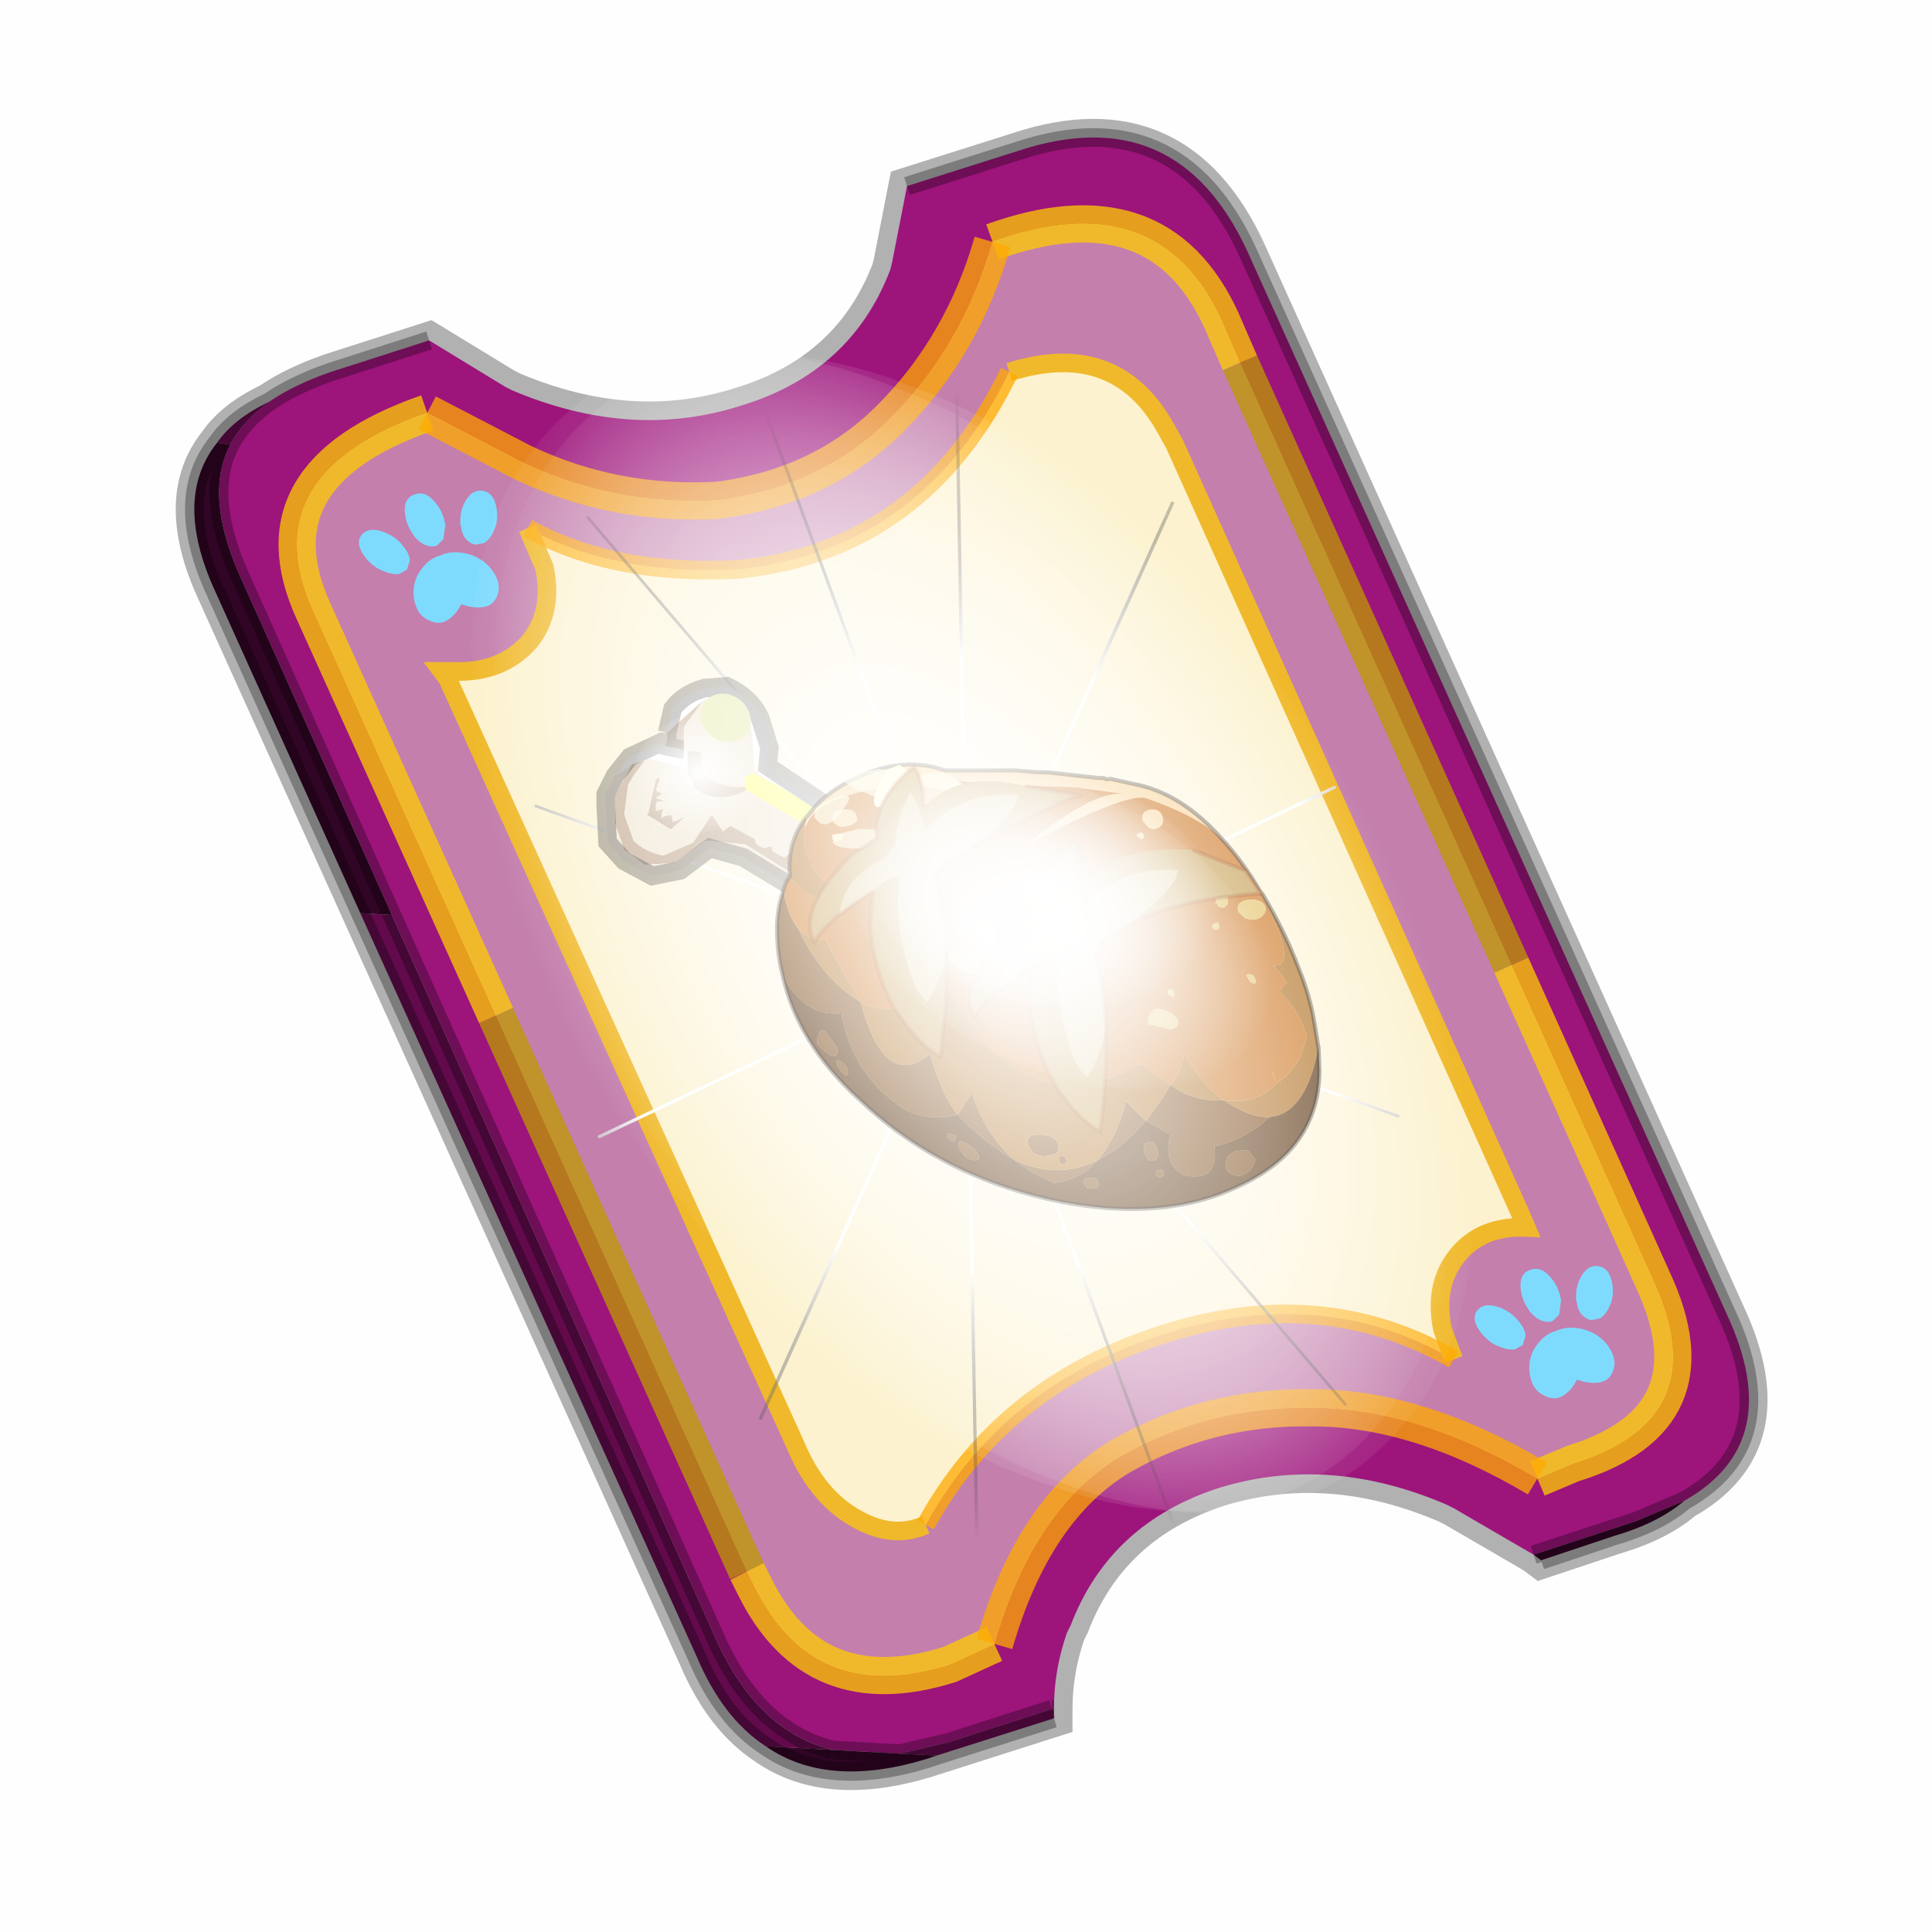<?xml version='1.0' encoding='UTF-8'?>
<svg xmlns:xlink="http://www.w3.org/1999/xlink" xmlns="http://www.w3.org/2000/svg" version="1.1" width="60px" height="60px" viewBox="0.0 0.0 60.0 60.0"><defs><g id="c1"><path fill="#000000" fill-opacity="0.004" d="M0.0 0.0 L60.0 0.0 60.0 60.0 0.0 60.0 0.0 0.0"/></g><g id="c2"><path fill="none" stroke="#000000" stroke-width="1.0" stroke-opacity="0.302" d="M28.45 3.1 L41.35 31.7 Q42.95 35.15 40.2 36.7 39.5 37.3 38.3 37.65 L36.35 38.3 36.15 38.15 34.0 36.9 33.8 36.8 Q30.65 35.45 27.7 36.35 24.75 37.3 23.7 40.05 L23.6 40.25 Q23.25 41.25 23.25 42.3 L23.25 42.35 23.25 42.55 19.8 43.65 Q17.15 44.45 15.5 43.3 14.35 42.55 13.65 40.9 L0.7 12.25 Q-0.45 9.75 0.75 8.25 1.2 7.6 2.15 7.15 2.8 6.7 3.8 6.35 L6.45 5.5 8.5 6.75 8.7 6.85 Q11.9 8.2 14.85 7.25 17.8 6.35 18.85 3.6 L18.9 3.4 19.3 1.35 22.3 0.4 Q26.55 -1.0 28.45 3.1"/><path fill="#9d147b" stroke="none" d="M35.55 22.3 L28.25 6.1 27.75 4.95 Q26.05 1.25 21.6 2.85 20.8 5.65 18.85 7.6 17.0 9.45 14.2 9.8 11.45 9.95 9.0 8.8 L6.4 7.45 Q1.65 9.1 3.35 12.8 L8.25 23.65 15.0 38.6 15.2 39.0 Q16.8 42.25 20.45 41.1 L21.65 40.55 Q22.7 36.9 25.05 35.5 27.4 34.15 30.2 34.2 33.05 34.2 36.25 36.1 L37.2 35.7 Q41.1 34.5 39.35 30.75 L35.55 22.3 M19.3 1.35 L22.3 0.4 Q26.55 -1.0 28.45 3.1 L41.35 31.7 Q42.95 35.15 40.2 36.7 L38.9 37.25 36.15 38.15 34.0 36.9 33.8 36.8 Q30.65 35.45 27.7 36.35 24.75 37.3 23.7 40.05 L23.6 40.25 Q23.25 41.25 23.25 42.3 L23.2 42.3 20.4 43.2 19.1 43.5 17.3 43.4 Q15.3 42.9 14.2 40.5 L5.45 20.95 1.35 11.8 Q0.4 9.65 1.1 8.3 1.45 7.65 2.15 7.15 2.8 6.7 3.8 6.35 L6.45 5.5 8.5 6.75 8.7 6.85 Q11.9 8.2 14.85 7.25 17.8 6.35 18.85 3.6 L18.9 3.4 19.3 1.35"/><path fill="#c47fad" stroke="none" d="M28.25 6.1 L35.55 22.3 39.35 30.75 Q41.1 34.5 37.2 35.7 L36.25 36.1 Q33.05 34.2 30.2 34.2 27.4 34.15 25.05 35.5 22.7 36.9 21.65 40.55 L20.45 41.1 Q16.8 42.25 15.2 39.0 L15.0 38.6 8.25 23.65 3.35 12.8 Q1.65 9.1 6.4 7.45 L9.0 8.8 Q11.45 9.95 14.2 9.8 17.0 9.45 18.85 7.6 20.8 5.65 21.6 2.85 26.05 1.25 27.75 4.95 L28.25 6.1 M34.0 32.9 L33.7 32.1 Q33.45 30.9 34.1 30.1 34.75 29.3 35.95 29.35 L35.8 29.0 26.5 8.3 26.25 7.85 Q24.9 5.45 22.05 6.35 19.75 11.1 14.85 11.65 11.45 11.85 9.1 10.55 L9.55 11.6 Q9.8 12.8 9.15 13.6 8.4 14.45 7.1 14.4 L6.8 14.4 6.95 14.6 16.3 35.2 Q16.8 36.4 17.65 37.0 18.8 37.8 19.8 37.35 21.8 33.7 25.95 32.3 30.35 30.8 34.0 32.9"/><path fill="#fcf2cf" stroke="none" d="M22.05 6.35 Q24.9 5.45 26.25 7.85 L26.5 8.3 35.8 29.0 35.95 29.35 Q34.75 29.3 34.1 30.1 33.45 30.9 33.7 32.1 L34.0 32.9 Q30.35 30.8 25.95 32.3 21.8 33.7 19.8 37.35 18.8 37.8 17.65 37.0 16.8 36.4 16.3 35.2 L6.95 14.6 6.8 14.4 7.1 14.4 Q8.4 14.45 9.15 13.6 9.8 12.8 9.55 11.6 L9.1 10.55 Q11.45 11.85 14.85 11.65 19.75 11.1 22.05 6.35"/><path fill="#300525" stroke="none" d="M40.2 36.7 Q39.5 37.3 38.3 37.65 L36.35 38.3 36.15 38.15 38.9 37.25 40.2 36.7 M23.25 42.3 L23.25 42.35 23.2 42.3 23.25 42.3 M20.1 43.55 L19.8 43.65 Q17.15 44.45 15.5 43.3 L17.3 43.4 19.1 43.5 20.1 43.55 M4.6 20.9 L0.7 12.25 Q-0.45 9.75 0.75 8.25 L1.1 8.3 Q0.4 9.65 1.35 11.8 L5.45 20.95 4.6 20.9"/><path fill="#630a4c" stroke="none" d="M23.25 42.35 L23.25 42.55 20.1 43.55 19.1 43.5 20.4 43.2 23.2 42.3 23.25 42.35 M15.5 43.3 Q14.35 42.55 13.65 40.9 L4.6 20.9 5.45 20.95 14.2 40.5 Q15.3 42.9 17.3 43.4 L15.5 43.3 M0.75 8.25 Q1.2 7.6 2.15 7.15 1.45 7.65 1.1 8.3 L0.75 8.25"/><path fill="none" stroke="#bf9900" stroke-width="1.0" stroke-opacity="0.749" d="M28.25 6.1 L35.55 22.3 M15.0 38.6 L8.25 23.65"/><path fill="none" stroke="#000000" stroke-width="0.5" stroke-opacity="0.302" d="M19.3 1.35 L22.3 0.4 Q26.55 -1.0 28.45 3.1 L41.35 31.7 Q42.95 35.15 40.2 36.7 39.5 37.3 38.3 37.65 L36.35 38.3 M23.25 42.55 L20.1 43.55 19.8 43.65 Q17.15 44.45 15.5 43.3 14.35 42.55 13.65 40.9 L4.6 20.9 0.7 12.25 Q-0.45 9.75 0.75 8.25 1.2 7.6 2.15 7.15 2.8 6.7 3.8 6.35 L6.45 5.5 M1.1 8.3 Q1.45 7.65 2.15 7.15 M5.45 20.95 L1.35 11.8 Q0.4 9.65 1.1 8.3 M17.3 43.4 Q15.3 42.9 14.2 40.5 L5.45 20.95 M19.1 43.5 L17.3 43.4 M23.2 42.3 L20.4 43.2 19.1 43.5 M23.25 42.3 L23.2 42.3 M40.2 36.7 L38.9 37.25 36.15 38.15"/><path fill="none" stroke="#ffcc00" stroke-width="1.0" stroke-opacity="0.749" d="M35.55 22.3 L39.35 30.75 Q41.1 34.5 37.2 35.7 L36.25 36.1 M21.65 40.55 L20.45 41.1 Q16.8 42.25 15.2 39.0 L15.0 38.6 M8.25 23.65 L3.35 12.8 Q1.65 9.1 6.4 7.45 M21.6 2.85 Q26.05 1.25 27.75 4.95 L28.25 6.1"/><path fill="none" stroke="#f0b92b" stroke-width="0.5" d="M22.05 6.35 Q24.9 5.45 26.25 7.85 L26.5 8.3 35.8 29.0 35.95 29.35 Q34.75 29.3 34.1 30.1 33.45 30.9 33.7 32.1 L34.0 32.9 M19.8 37.35 Q18.8 37.8 17.65 37.0 16.8 36.4 16.3 35.2 L6.95 14.6 6.8 14.4 7.1 14.4 Q8.4 14.45 9.15 13.6 9.8 12.8 9.55 11.6 L9.1 10.55"/><path fill="none" stroke="#ffaa00" stroke-width="1.0" stroke-opacity="0.749" d="M36.25 36.1 Q33.05 34.2 30.2 34.2 27.4 34.15 25.05 35.5 22.7 36.9 21.65 40.55 M6.4 7.45 L9.0 8.8 Q11.45 9.95 14.2 9.8 17.0 9.45 18.85 7.6 20.8 5.65 21.6 2.85"/><path fill="none" stroke="#ffaa00" stroke-width="0.5" stroke-opacity="0.749" d="M34.0 32.9 Q30.35 30.8 25.95 32.3 21.8 33.7 19.8 37.35 M9.1 10.55 Q11.45 11.85 14.85 11.65 19.75 11.1 22.05 6.35"/></g><g id="c3"><path fill="#7fdbfe" stroke="none" d="M10.75 4.9 Q10.75 4.6 10.9 4.35 11.25 3.45 11.95 2.75 13.3 1.5 14.35 2.1 15.4 2.7 14.95 4.45 14.7 5.4 14.1 6.15 L13.75 6.5 Q13.1 7.15 12.35 7.35 L11.4 7.2 Q10.95 6.9 10.75 6.4 10.5 5.75 10.75 4.9 M9.3 1.7 Q9.55 2.65 9.4 3.6 L9.3 4.15 8.5 5.5 7.6 5.9 7.5 5.9 Q7.0 5.85 6.6 5.5 6.05 5.0 5.8 4.15 L5.7 3.6 Q5.55 2.65 5.8 1.7 6.25 0.0 7.5 0.0 L7.6 0.0 Q8.85 0.0 9.3 1.7 M0.15 4.45 Q-0.3 2.7 0.75 2.1 1.8 1.5 3.15 2.75 3.85 3.45 4.2 4.35 L4.35 4.9 Q4.6 5.75 4.35 6.4 L3.7 7.2 2.75 7.35 Q2.0 7.15 1.35 6.5 L1.0 6.15 Q0.4 5.4 0.15 4.45 M7.55 7.0 Q8.75 6.9 9.9 7.6 11.45 8.5 11.95 10.25 12.35 12.0 11.5 12.95 10.7 13.9 9.65 13.7 8.55 13.5 7.55 12.6 6.55 13.5 5.5 13.7 4.45 13.9 3.65 12.95 2.75 12.0 3.2 10.25 3.7 8.5 5.25 7.6 6.4 6.9 7.55 7.0"/></g><g id="c4"><g><use transform="matrix(1.0,0.0,0.0,1.0,0.0,0.0)" xlink:href="#c3"/></g></g><radialGradient gradientUnits="userSpaceOnUse" r="819.2" cx="0" cy="0" spreadMethod="pad" gradientTransform="matrix(0.091,0.0,0.0,0.091,0.6,3.4)" id="gradient1"><stop offset="0.0" stop-color="#ffffff"/><stop offset="1.0" stop-color="#ffffff" stop-opacity="0.0"/></radialGradient><g id="c5"><path stroke="none" fill="url(#gradient1)" d="M36.65 -54.65 Q60.05 -42.0 69.75 -17.95 80.55 8.9 68.0 34.1 55.45 59.35 26.8 68.2 -1.8 77.05 -29.7 64.3 -57.6 51.6 -68.45 24.75 -79.3 -2.05 -66.75 -27.25 L-66.7 -27.3 Q-54.1 -52.5 -25.5 -61.4 3.1 -70.2 31.0 -57.5 L36.65 -54.65"/></g><g id="c6"><g><use transform="matrix(1.0,0.0,0.0,1.0,0.0,0.0)" xlink:href="#c5"/></g></g><radialGradient gradientUnits="userSpaceOnUse" r="819.2" cx="0" cy="0" spreadMethod="pad" gradientTransform="matrix(0.209,0.0,0.0,0.177,67.15,107.2)" id="gradient2"><stop offset="0.357" stop-color="#ffffff"/><stop offset="0.671" stop-opacity="0.0"/></radialGradient><g id="c7"><path fill="none" stroke-linejoin="round" stroke-linecap="round" stroke="url(#gradient2)" stroke-width="0.5" d="M136.55 165.8 L68.6 106.0 68.4 106.0 118.25 201.5 M68.3 105.8 L68.35 105.8 68.3 105.8 68.3 105.85 68.4 106.0 68.3 106.0 86.55 211.5 M68.3 105.8 L68.3 105.85 68.3 106.0 68.15 105.95 18.25 151.55 M68.3 105.85 L68.25 105.85 68.3 106.0 50.0 193.2 M68.25 105.85 L68.15 105.95 0.05 97.7 M68.3 105.85 L68.25 105.8 68.25 105.85 M68.25 105.8 L68.2 105.7 0.0 45.7 M68.3 105.8 L68.25 105.75 68.25 105.8 M68.25 105.75 L68.2 105.7 18.25 10.05 M68.6 106.0 L68.35 105.8 118.25 60.15 M86.6 18.35 L68.3 105.8 M136.6 114.25 L68.6 106.0 M68.25 105.75 L49.95 0.05"/></g><g id="c8"><g><use transform="matrix(1.0,0.0,0.0,1.0,0.0,0.0)" xlink:href="#c7"/></g></g><g id="c9"><g><use transform="matrix(1.0,0.0,0.0,1.0,0.0,0.0)" xlink:href="#c2"/></g><g><use transform="matrix(0.239,-0.087,0.1,0.234,34.25,31.15)" xlink:href="#c4"/></g><g><use transform="matrix(0.239,-0.087,0.1,0.234,4.25,10.3)" xlink:href="#c4"/></g><g><use transform="matrix(0.141,-0.038,0.111,0.226,20.25,20.65)" filter="url(#filter7)" xlink:href="#c6"/></g><g><use transform="matrix(-0.155,0.051,0.084,0.147,22.6,3.15)" filter="url(#filter8)" xlink:href="#c8"/></g></g><filter id="filter7"><feColorMatrix in="SourceGraphic" type="matrix" values="0.0 0.0 0.0 0.0 0.797 0.0 0.0 0.0 0.0 0.598 0.0 0.0 0.0 0.0 0.199 0.0 0.0 0.0 1.0 0.0" result="cxform"/><feComposite operator="in" in2="SourceGraphic" result="color-xform"/></filter><filter id="filter8"><feColorMatrix in="SourceGraphic" type="matrix" values="0.0 0.0 0.0 0.0 0.996 0.0 0.0 0.0 0.0 0.996 0.0 0.0 0.0 0.0 0.996 0.0 0.0 0.0 1.0 0.0" result="cxform"/><feComposite operator="in" in2="SourceGraphic" result="color-xform"/></filter><g id="c10"><path fill="#ffffff" stroke="none" d="M11.3 6.5 Q11.25 6.0 10.85 5.7 L10.75 5.65 10.0 5.45 Q9.65 5.55 8.8 6.35 L8.75 6.3 8.2 6.0 5.7 4.7 3.15 3.2 2.5 2.9 1.75 2.3 1.65 2.2 1.6 1.4 Q1.55 0.75 1.15 0.5 L0.55 0.25 0.35 0.3 0.25 0.35 -0.7 1.2 -0.55 0.55 Q-0.25 0.15 0.3 0.0 L0.9 -0.05 Q1.55 0.25 1.8 0.8 L2.05 1.6 2.0 2.1 5.6 4.5 8.85 5.95 8.85 5.85 10.05 4.9 Q10.6 4.95 11.05 5.35 L11.3 5.7 11.3 6.5 M-0.15 2.15 L-1.2 1.9 -1.3 1.95 -1.65 2.05 -1.85 2.2 -2.1 2.35 -1.7 1.85 -0.95 1.5 -0.75 1.55 -0.3 1.65 -0.15 1.8 -0.15 2.15"/><path fill="#ccb7a2" stroke="none" d="M10.75 5.65 L10.85 5.7 Q11.25 6.0 11.3 6.5 L11.3 6.6 11.3 6.7 11.3 6.8 11.1 7.75 10.35 8.55 9.75 8.45 9.65 8.4 9.55 8.25 10.1 8.15 10.8 7.45 Q11.15 6.8 10.75 5.65 M-0.7 1.2 L0.25 0.35 -0.25 1.05 -0.25 1.65 -0.3 1.65 -0.75 1.55 -0.7 1.4 -0.7 1.2 M-0.15 1.7 L0.2 1.7 0.25 2.3 Q0.85 2.8 1.75 2.6 L1.2 2.85 Q0.5 3.1 0.0 2.65 L0.0 2.5 -0.15 2.3 -0.15 2.15 -0.15 1.8 -0.15 1.75 -0.15 1.7 M-1.3 1.95 L-1.6 2.35 -1.75 2.6 -1.85 3.4 -1.6 4.1 Q-1.3 4.4 -0.8 4.5 L0.0 4.15 0.5 3.4 0.8 3.85 1.0 3.7 1.65 4.05 1.7 4.2 1.9 4.3 2.1 4.25 2.15 4.4 2.45 4.55 2.65 4.4 2.7 4.7 3.0 4.85 3.2 4.55 3.2 4.6 3.25 4.95 3.65 5.15 3.45 4.8 Q5.0 5.8 6.65 6.6 L6.0 6.45 7.25 7.15 Q7.9 7.35 8.1 7.8 L8.15 8.15 7.95 8.95 Q7.8 9.3 8.0 9.6 L8.7 9.9 9.2 9.5 9.45 8.75 9.6 9.35 9.1 10.05 8.5 10.2 8.05 10.0 7.6 9.3 7.7 8.35 7.6 7.55 7.5 8.0 1.4 4.2 0.35 4.1 -0.5 4.7 -1.3 4.75 -1.85 4.35 -2.1 3.65 -2.1 2.9 -1.65 2.05 -1.3 1.95 M8.7 6.8 L8.05 6.65 4.35 4.5 8.7 6.8 M-0.9 2.4 L-0.9 2.45 -1.0 2.75 -0.9 2.8 -0.8 2.85 -0.85 2.85 -1.0 2.95 -0.75 3.05 -0.95 3.05 -1.0 3.1 -1.0 3.2 -1.0 3.3 -0.8 3.25 -0.85 3.4 -0.85 3.5 -0.8 3.45 -0.6 3.4 -0.55 3.5 -0.55 3.6 -0.2 3.45 -0.6 3.8 -1.25 3.4 -1.2 3.35 -1.05 2.65 -1.0 2.45 -0.9 2.4"/><path fill="#f3ebda" stroke="none" d="M11.3 6.5 L11.3 5.7 11.6 6.6 11.3 8.05 Q10.95 8.55 10.25 8.8 L9.7 8.85 9.65 9.65 9.4 10.05 9.3 10.2 8.5 10.5 Q8.05 10.45 7.9 10.25 L7.55 9.85 7.35 9.4 7.45 8.25 7.5 8.0 7.45 8.25 1.35 4.55 0.45 4.3 -0.35 4.9 -1.1 5.05 -1.85 4.65 -2.3 4.15 -2.35 3.15 -2.35 2.85 -2.1 2.35 -1.85 2.2 -1.65 2.05 -2.1 2.9 -2.1 3.65 -1.85 4.35 -1.3 4.75 -0.5 4.7 0.35 4.1 1.4 4.2 7.5 8.0 7.6 7.55 7.7 8.35 7.6 9.3 8.05 10.0 8.5 10.2 9.1 10.05 9.6 9.35 9.45 8.75 9.2 9.5 8.7 9.9 8.0 9.6 Q7.8 9.3 7.95 8.95 L8.15 8.15 8.1 7.8 Q7.9 7.35 7.25 7.15 L6.0 6.45 6.65 6.6 Q5.0 5.8 3.45 4.8 L3.65 5.15 3.25 4.95 3.2 4.6 3.2 4.55 3.0 4.85 2.7 4.7 2.65 4.4 2.45 4.55 2.15 4.4 2.1 4.25 1.9 4.3 1.7 4.2 1.65 4.05 1.0 3.7 0.8 3.85 0.5 3.4 0.0 4.15 -0.8 4.5 Q-1.3 4.4 -1.6 4.1 L-1.85 3.4 -1.75 2.6 -1.6 2.35 -1.3 1.95 -1.2 1.9 -0.15 2.15 -0.15 2.3 0.0 2.5 0.0 2.65 Q0.5 3.1 1.2 2.85 L1.75 2.6 Q0.85 2.8 0.25 2.3 L0.2 1.7 -0.15 1.7 -0.25 1.65 -0.25 1.05 0.25 0.35 0.35 0.3 0.55 0.25 1.15 0.5 Q1.55 0.75 1.6 1.4 L1.65 2.2 1.75 2.3 2.5 2.9 3.15 3.2 5.7 4.7 8.2 6.0 8.75 6.3 8.8 6.35 Q9.65 5.55 10.0 5.45 L10.75 5.65 Q11.15 6.8 10.8 7.45 L10.1 8.15 9.55 8.25 9.65 8.4 9.75 8.45 10.35 8.55 11.1 7.75 11.3 6.8 11.3 6.7 11.3 6.6 11.3 6.5 M9.75 8.45 L9.8 8.5 9.7 8.85 9.8 8.5 9.75 8.45 M8.7 6.8 L4.35 4.5 8.05 6.65 8.7 6.8 M-0.15 1.8 L-0.3 1.65 -0.25 1.65 -0.15 1.75 -0.15 1.8 M-0.85 2.35 L-0.85 2.25 -0.85 2.35 M-0.9 2.4 L-1.0 2.45 -1.05 2.65 -1.2 3.35 -1.25 3.4 -0.6 3.8 -0.2 3.45 -0.55 3.6 -0.55 3.5 -0.6 3.4 -0.8 3.45 -0.85 3.5 -0.85 3.4 -0.8 3.25 -1.0 3.3 -1.0 3.2 -1.0 3.1 -0.95 3.05 -0.75 3.05 -1.0 2.95 -0.85 2.85 -0.8 2.85 -0.9 2.8 -1.0 2.75 -0.9 2.45 -0.9 2.4"/><path fill="#e2c9a5" stroke="none" d="M-0.85 2.35 L-0.85 2.25 -0.85 2.35"/><path fill="none" stroke="#000000" stroke-width="0.5" stroke-opacity="0.302" d="M11.3 5.7 L11.05 5.35 Q10.6 4.95 10.05 4.9 L8.85 5.85 8.85 5.95 5.6 4.5 2.0 2.1 2.05 1.6 1.8 0.8 Q1.55 0.25 0.9 -0.05 L0.3 0.0 Q-0.25 0.15 -0.55 0.55 L-0.7 1.2 M9.55 8.25 L9.65 8.4 9.75 8.45 M9.7 8.85 L10.25 8.8 Q10.95 8.55 11.3 8.05 L11.6 6.6 11.3 5.7 M7.5 8.0 L7.45 8.25 7.35 9.4 7.55 9.85 7.9 10.25 Q8.05 10.45 8.5 10.5 L9.3 10.2 9.4 10.05 9.65 9.65 9.7 8.85 9.8 8.5 9.75 8.45 M7.45 8.25 L1.35 4.55 0.45 4.3 -0.35 4.9 -1.1 5.05 -1.85 4.65 -2.3 4.15 -2.35 3.15 -2.35 2.85 -2.1 2.35 -1.7 1.85 -0.95 1.5 -0.75 1.55 -0.7 1.4 -0.7 1.2 M-0.25 1.65 L-0.3 1.65 -0.75 1.55"/></g><radialGradient gradientUnits="userSpaceOnUse" r="819.2" cx="0" cy="0" spreadMethod="pad" gradientTransform="matrix(0.041,0.0,0.0,0.041,0.6,3.4)" id="gradient3"><stop offset="0.0" stop-color="#ffffff"/><stop offset="1.0" stop-color="#ffffff" stop-opacity="0.0"/></radialGradient><g id="c11"><path stroke="none" fill="url(#gradient3)" d="M31.75 -6.25 Q36.65 5.85 31.0 17.2 25.35 28.6 12.4 32.55 -0.45 36.55 -13.05 30.8 -25.6 25.1 -30.5 13.0 -35.35 0.95 -29.7 -10.4 L-29.7 -10.45 Q-24.0 -21.8 -11.15 -25.8 1.75 -29.75 14.3 -24.05 L16.85 -22.75 Q27.4 -17.05 31.75 -6.25"/></g><g id="c12"><g><use transform="matrix(1.0,0.0,0.0,1.0,0.0,0.0)" xlink:href="#c11"/></g></g><g id="c13"><path fill="#ebefba" stroke="none" d="M4.25 8.5 Q2.5 8.5 1.25 7.25 0.0 6.0 0.0 4.25 0.0 2.5 1.25 1.25 2.5 0.0 4.25 0.0 6.0 0.0 7.25 1.25 8.5 2.5 8.5 4.25 8.5 6.0 7.25 7.25 6.0 8.5 4.25 8.5"/></g><g id="c14"><g><use transform="matrix(1.0,0.0,0.0,1.0,0.0,0.0)" xlink:href="#c13"/></g></g><g id="c15"><path fill="#ffff8a" stroke="none" d="M21.75 0.25 L21.95 1.4 14.6 8.9 8.1 15.4 Q5.0 18.4 0.0 21.25 L1.4 19.85 Q6.15 16.1 9.25 12.65 L15.25 5.6 Q18.2 2.1 20.85 0.0 L21.75 0.25"/></g><g id="c16"><g><use transform="matrix(1.0,0.0,0.0,1.0,0.0,0.0)" xlink:href="#c15"/></g></g><g id="c17"><path fill="#855525" stroke="none" d="M59.25 11.75 Q60.75 13.95 61.35 16.5 62.05 19.15 62.1 21.85 60.8 27.65 56.3 28.25 57.05 36.2 51.7 41.95 49.1 44.1 45.7 44.1 46.95 41.45 47.05 35.95 53.7 39.0 53.65 27.55 57.55 23.5 58.7 16.85 59.55 15.1 59.25 11.75 M59.55 29.9 Q60.15 30.6 60.15 31.2 L59.55 32.3 Q58.9 33.15 58.45 33.15 58.0 33.15 57.95 32.3 57.95 32.1 58.7 30.25 59.05 29.3 59.55 29.9 M58.25 35.2 L57.8 35.85 Q57.4 35.85 57.4 35.2 57.4 34.5 58.0 34.0 58.55 33.4 58.55 34.15 L58.25 35.2 M47.4 46.9 L47.05 47.15 46.75 47.05 46.65 46.7 Q46.65 46.4 47.15 46.2 47.6 45.9 47.6 46.55 L47.4 46.9 M46.65 48.25 L46.15 49.35 Q45.5 50.1 44.9 50.1 L44.6 50.05 44.55 49.7 Q44.55 48.75 45.65 47.75 46.65 46.7 46.65 48.25 M19.35 47.3 Q21.4 49.35 23.45 50.8 L25.2 47.85 Q27.65 52.15 30.55 54.0 36.0 55.1 40.5 51.2 43.1 47.15 43.3 41.95 L45.7 44.1 Q43.5 48.25 40.5 51.2 38.85 53.45 36.4 55.3 33.25 55.8 30.55 54.0 27.15 53.35 23.45 50.8 L20.95 53.25 Q22.85 56.45 20.7 58.5 16.7 60.55 16.1 56.05 11.9 56.15 8.6 54.3 10.95 53.75 13.45 50.85 17.2 50.05 19.35 47.3 M35.7 51.9 Q34.65 51.9 34.7 50.8 34.7 49.7 36.5 49.1 38.25 48.6 38.25 49.7 38.25 51.9 35.7 51.9 M35.0 52.3 L35.1 52.75 Q35.1 53.35 34.55 53.35 L34.2 53.25 34.2 52.9 34.3 52.4 35.0 52.3 M32.9 56.4 L32.6 57.0 31.7 57.3 Q31.1 57.3 31.1 56.55 31.1 56.05 32.1 55.8 32.9 55.7 32.9 56.4 M24.65 54.5 Q24.65 55.8 23.8 55.8 23.0 55.8 23.0 54.7 23.0 53.45 23.8 53.45 24.65 53.35 24.65 54.5 M23.5 58.0 Q23.0 58.0 23.0 57.5 23.0 57.1 23.5 57.1 23.95 57.0 23.95 57.5 23.95 58.0 23.5 58.0 M13.3 60.3 Q12.3 60.1 11.65 58.95 L11.65 58.85 12.15 57.75 12.3 57.5 13.55 57.3 Q14.25 57.3 14.85 57.75 15.4 58.25 15.4 58.95 15.4 59.6 14.85 59.95 14.25 60.55 13.3 60.3"/><path fill="#b57931" stroke="none" d="M0.45 47.55 L0.45 47.4 0.15 44.5 Q-0.2 41.2 0.25 37.5 0.7 32.7 2.15 27.55 L2.25 27.65 1.9 29.3 Q0.4 37.2 3.2 36.35 2.55 37.5 2.15 38.75 L3.3 39.6 Q1.45 42.9 1.5 45.95 L3.05 48.25 Q4.75 49.85 6.7 50.55 9.75 52.4 13.45 50.85 15.3 48.9 16.7 44.1 18.2 46.7 19.35 47.3 L22.15 43.8 Q38.65 48.05 42.85 28.25 50.15 30.95 53.65 27.55 L55.9 18.9 Q57.8 18.55 58.7 16.85 57.55 23.5 53.65 27.55 53.7 39.0 47.05 35.95 46.95 41.45 45.7 44.1 L43.3 41.95 Q43.1 47.15 40.5 51.2 36.0 55.1 30.55 54.0 27.65 52.15 25.2 47.85 L23.45 50.8 Q21.4 49.35 19.35 47.3 17.2 50.05 13.45 50.85 10.95 53.75 8.6 54.3 4.75 55.0 1.5 49.5 L0.45 47.55 M54.1 3.7 Q57.3 6.05 58.0 10.25 56.5 14.25 51.95 15.1 54.9 11.75 55.25 8.65 55.45 6.9 54.75 5.25 L54.1 3.7 M40.55 5.55 L40.6 5.55 40.55 5.6 40.3 5.8 40.25 5.7 40.55 5.55 M35.0 52.3 L34.3 52.4 34.2 52.9 34.2 53.25 34.55 53.35 Q35.1 53.35 35.1 52.75 L35.0 52.3 M35.7 51.9 Q38.25 51.9 38.25 49.7 38.25 48.6 36.5 49.1 34.7 49.7 34.7 50.8 34.65 51.9 35.7 51.9"/><path fill="#fad79f" stroke="none" d="M5.25 19.55 Q8.65 12.7 14.1 10.15 L16.6 8.85 17.05 8.8 Q17.4 8.45 17.75 8.45 L18.3 8.25 23.7 6.15 25.4 5.65 27.75 4.8 28.15 4.7 36.05 2.6 Q41.3 -1.05 49.1 1.15 51.95 2.0 53.9 3.6 L54.05 3.6 54.1 3.7 54.75 5.25 Q52.75 1.4 42.55 2.85 37.7 3.8 32.35 7.85 L35.0 4.2 28.1 6.75 28.1 6.6 20.05 9.05 20.75 8.9 Q18.0 10.0 15.55 11.05 19.2 9.7 28.75 14.1 15.2 10.95 12.95 12.3 7.25 16.2 5.25 19.55 M54.1 3.7 L53.9 3.6 54.1 3.7 M50.7 5.75 Q50.3 6.15 49.45 6.15 48.45 6.15 48.15 5.65 L48.1 5.25 Q48.1 4.2 49.6 3.95 51.1 3.9 51.1 4.9 51.1 5.4 50.7 5.75 M51.75 7.1 Q51.75 7.6 51.05 7.6 50.4 7.6 50.4 7.2 50.4 6.6 51.7 6.7 L51.75 7.1 M30.7 8.95 Q30.7 9.7 30.15 9.7 29.6 9.7 29.6 8.95 L29.7 8.8 30.15 8.65 30.7 8.8 30.7 8.95 M12.85 16.25 Q11.6 16.25 11.6 15.1 11.6 13.95 12.85 13.8 14.1 13.7 14.1 14.9 L13.65 15.85 Q13.3 16.25 12.85 16.25 M14.7 16.25 Q15.1 16.1 15.35 16.5 L14.9 17.05 14.5 16.95 14.45 16.6 Q14.45 16.25 14.7 16.25"/><path fill="#d07e2f" stroke="none" d="M2.35 27.1 Q3.5 22.85 5.25 19.55 7.25 16.2 12.95 12.3 15.2 10.95 28.75 14.1 19.2 9.7 15.55 11.05 18.0 10.0 20.75 8.9 L20.05 9.05 28.1 6.6 28.1 6.75 35.0 4.2 32.35 7.85 Q37.7 3.8 42.55 2.85 52.75 1.4 54.75 5.25 55.45 6.9 55.25 8.65 54.9 11.75 51.95 15.1 56.5 14.25 58.0 10.25 58.8 10.9 59.25 11.75 59.55 15.1 58.7 16.85 57.8 18.55 55.9 18.9 L53.65 27.55 Q50.15 30.95 42.85 28.25 38.65 48.05 22.15 43.8 L19.35 47.3 Q18.2 46.7 16.7 44.1 15.3 48.9 13.45 50.85 9.75 52.4 6.7 50.55 4.75 49.85 3.05 48.25 L1.5 45.95 Q1.45 42.9 3.3 39.6 L2.15 38.75 Q2.55 37.5 3.2 36.35 0.4 37.2 1.9 29.3 L2.25 27.65 2.35 27.1 M51.75 7.1 L51.7 6.7 Q50.4 6.6 50.4 7.2 50.4 7.6 51.05 7.6 51.75 7.6 51.75 7.1 M50.7 5.75 Q51.1 5.4 51.1 4.9 51.1 3.9 49.6 3.95 48.1 4.2 48.1 5.25 L48.15 5.65 Q48.45 6.15 49.45 6.15 50.3 6.15 50.7 5.75 M41.55 5.05 L40.55 5.55 40.25 5.7 40.3 5.8 40.3 5.85 39.65 6.4 39.7 6.45 38.25 7.95 41.55 5.05 M47.2 19.85 L47.7 20.0 48.65 19.55 49.1 18.8 Q49.1 17.9 48.1 18.3 47.2 18.8 47.2 19.4 L47.2 19.85 M41.15 26.6 L41.75 25.25 Q41.75 23.8 39.8 24.65 37.8 25.35 37.8 26.6 L37.95 27.2 Q38.25 27.7 39.3 27.7 40.35 27.7 41.15 26.6 M30.7 8.95 L30.7 8.8 30.15 8.65 29.7 8.8 29.6 8.95 Q29.6 9.7 30.15 9.7 30.7 9.7 30.7 8.95 M26.7 23.8 Q25.85 23.55 25.85 24.3 26.25 25.6 26.8 25.6 27.55 25.6 27.55 24.85 27.55 24.0 26.7 23.8 M14.7 16.25 Q14.45 16.25 14.45 16.6 L14.5 16.95 14.9 17.05 15.35 16.5 Q15.1 16.1 14.7 16.25 M12.85 16.25 Q13.3 16.25 13.65 15.85 L14.1 14.9 Q14.1 13.7 12.85 13.8 11.6 13.95 11.6 15.1 11.6 16.25 12.85 16.25 M16.35 35.85 Q15.95 35.85 15.95 36.45 15.95 36.8 16.25 36.95 L16.7 36.35 Q16.7 35.85 16.35 35.85 M18.8 34.6 L18.75 34.6 18.8 34.65 18.8 34.6 M7.95 27.1 L8.15 27.1 8.15 27.0 7.95 27.0 Q7.95 26.1 7.25 26.1 6.5 26.1 6.5 26.95 6.5 27.8 7.4 27.8 L7.85 27.55 7.95 27.1 M9.25 29.75 Q9.25 29.4 8.4 29.4 L8.4 30.1 8.8 30.25 9.1 30.1 9.25 29.75 M6.7 50.55 L6.75 48.9 6.7 49.0 6.7 50.55 M23.9 28.25 L24.75 27.8 25.25 27.2 Q25.25 26.5 24.0 26.3 22.85 26.0 22.85 27.45 22.85 28.25 23.9 28.25 M26.25 28.55 L26.25 28.15 26.25 27.8 Q25.4 27.55 25.4 28.25 L25.45 28.55 25.85 28.65 26.25 28.55 M36.9 28.05 L36.85 27.65 Q36.05 27.1 36.15 28.05 L36.2 28.45 36.5 28.55 36.85 28.45 36.9 28.05 M16.4 39.85 Q16.35 40.7 17.45 40.7 L20.05 39.35 Q20.05 38.65 19.4 38.15 18.8 37.5 18.15 37.9 16.4 38.9 16.4 39.85 M6.7 36.8 L6.65 36.55 Q5.8 36.65 5.8 37.4 L5.8 37.8 6.1 37.9 6.5 37.5 6.7 36.8 M2.25 29.15 Q2.25 29.5 2.55 29.8 3.0 30.25 3.7 30.25 4.35 30.25 5.05 29.75 L5.65 28.8 Q5.65 27.45 3.95 27.7 2.25 28.05 2.25 29.15"/><path fill="#e59000" stroke="none" d="M2.15 27.55 L2.35 27.1 2.25 27.65 2.15 27.55 M40.55 5.55 L41.55 5.05 Q40.9 5.4 40.3 5.85 L40.55 5.6 40.6 5.55 40.55 5.55 M6.7 50.55 L6.7 49.0 6.75 48.9 6.7 50.55"/><path fill="#e4c46c" stroke="none" d="M47.2 19.85 L47.2 19.4 Q47.2 18.8 48.1 18.3 49.1 17.9 49.1 18.8 L48.65 19.55 47.7 20.0 47.2 19.85 M41.15 26.6 Q40.35 27.7 39.3 27.7 38.25 27.7 37.95 27.2 L37.8 26.6 Q37.8 25.35 39.8 24.65 41.75 23.8 41.75 25.25 L41.15 26.6 M26.7 23.8 Q27.55 24.0 27.55 24.85 27.55 25.6 26.8 25.6 26.25 25.6 25.85 24.3 25.85 23.55 26.7 23.8 M16.35 35.85 Q16.7 35.85 16.7 36.35 L16.25 36.95 Q15.95 36.8 15.95 36.45 15.95 35.85 16.35 35.85 M7.95 27.1 L7.85 27.55 7.4 27.8 Q6.5 27.8 6.5 26.95 6.5 26.1 7.25 26.1 7.95 26.1 7.95 27.0 L7.95 27.1 M9.25 29.75 L9.1 30.1 8.8 30.25 8.4 30.1 8.4 29.4 Q9.25 29.4 9.25 29.75 M2.25 29.15 Q2.25 28.05 3.95 27.7 5.65 27.45 5.65 28.8 L5.05 29.75 Q4.35 30.25 3.7 30.25 3.0 30.25 2.55 29.8 2.25 29.5 2.25 29.15 M6.7 36.8 L6.5 37.5 6.1 37.9 5.8 37.8 5.8 37.4 Q5.8 36.65 6.65 36.55 L6.7 36.8 M16.4 39.85 Q16.4 38.9 18.15 37.9 18.8 37.5 19.4 38.15 20.05 38.65 20.05 39.35 L17.45 40.7 Q16.35 40.7 16.4 39.85 M36.9 28.05 L36.85 28.45 36.5 28.55 36.2 28.45 36.15 28.05 Q36.05 27.1 36.85 27.65 L36.9 28.05 M26.25 28.55 L25.85 28.65 25.45 28.55 25.4 28.25 Q25.4 27.55 26.25 27.8 L26.25 28.15 26.25 28.55 M23.9 28.25 Q22.85 28.25 22.85 27.45 22.85 26.0 24.0 26.3 25.25 26.5 25.25 27.2 L24.75 27.8 23.9 28.25"/><path fill="#64401c" stroke="none" d="M62.1 21.85 Q62.5 30.45 57.05 39.0 50.15 50.45 37.55 57.1 25.0 63.6 14.4 61.55 3.7 59.7 1.1 50.35 L0.45 47.55 1.5 49.5 Q4.75 55.0 8.6 54.3 11.9 56.15 16.1 56.05 16.7 60.55 20.7 58.5 22.85 56.45 20.95 53.25 L23.45 50.8 Q27.15 53.35 30.55 54.0 33.25 55.8 36.4 55.3 38.85 53.45 40.5 51.2 43.5 48.25 45.7 44.1 49.1 44.1 51.7 41.95 57.05 36.2 56.3 28.25 60.8 27.65 62.1 21.85 M39.7 6.45 L39.65 6.4 40.3 5.85 39.7 6.45 M58.25 35.2 L58.55 34.15 Q58.55 33.4 58.0 34.0 57.4 34.5 57.4 35.2 57.4 35.85 57.8 35.85 L58.25 35.2 M59.55 29.9 Q59.05 29.3 58.7 30.25 57.95 32.1 57.95 32.3 58.0 33.15 58.45 33.15 58.9 33.15 59.55 32.3 L60.15 31.2 Q60.15 30.6 59.55 29.9 M46.65 48.25 Q46.65 46.7 45.65 47.75 44.55 48.75 44.55 49.7 L44.6 50.05 44.9 50.1 Q45.5 50.1 46.15 49.35 L46.65 48.25 M47.4 46.9 L47.6 46.55 Q47.6 45.9 47.15 46.2 46.65 46.4 46.65 46.7 L46.75 47.05 47.05 47.15 47.4 46.9 M13.3 60.3 Q14.25 60.55 14.85 59.95 15.4 59.6 15.4 58.95 15.4 58.25 14.85 57.75 14.25 57.3 13.55 57.3 L12.3 57.5 12.15 57.75 11.65 58.85 11.65 58.95 Q12.3 60.1 13.3 60.3 M23.5 58.0 Q23.95 58.0 23.95 57.5 23.95 57.0 23.5 57.1 23.0 57.1 23.0 57.5 23.0 58.0 23.5 58.0 M24.65 54.5 Q24.65 53.35 23.8 53.45 23.0 53.45 23.0 54.7 23.0 55.8 23.8 55.8 24.65 55.8 24.65 54.5 M32.9 56.4 Q32.9 55.7 32.1 55.8 31.1 56.05 31.1 56.55 31.1 57.3 31.7 57.3 L32.6 57.0 32.9 56.4"/><path fill="#ca7902" stroke="none" d="M40.3 5.85 Q40.9 5.4 41.55 5.05 L38.25 7.95 39.7 6.45 40.3 5.85 M18.8 34.6 L18.8 34.65 18.75 34.6 18.8 34.6"/><path fill="#a86001" stroke="none" d="M40.55 5.6 L40.3 5.85 40.3 5.8 40.55 5.6"/><path fill="#f4ab45" stroke="none" d="M7.95 27.0 L8.15 27.0 8.15 27.1 7.95 27.1 7.95 27.0"/><path fill="none" stroke="#000000" stroke-width="0.5" stroke-opacity="0.4" d="M59.25 11.75 Q60.75 13.95 61.35 16.5 62.05 19.15 62.1 21.85 62.5 30.45 57.05 39.0 50.15 50.45 37.55 57.1 25.0 63.6 14.4 61.55 3.7 59.7 1.1 50.35 L0.45 47.55 0.45 47.4 0.15 44.5 Q-0.2 41.2 0.25 37.5 0.7 32.7 2.15 27.55 L2.35 27.1 Q3.5 22.85 5.25 19.55 8.65 12.7 14.1 10.15 L16.6 8.85 17.05 8.8 Q17.4 8.45 17.75 8.45 L18.3 8.25 23.7 6.15 25.4 5.65 27.75 4.8 28.15 4.7 36.05 2.6 Q41.3 -1.05 49.1 1.15 51.95 2.0 53.9 3.6 L54.1 3.7 Q57.3 6.05 58.0 10.25 58.8 10.9 59.25 11.75"/></g><g id="c18"><path fill="#ffffdd" fill-opacity="0.671" d="M1.7 -4.3 L2.75 -4.6 4.1 -4.75 Q4.2 -4.6 4.25 -4.75 8.65 -5.35 5.0 -2.65 L3.9 -1.8 3.75 -2.1 2.75 -3.4 1.7 -4.3 M0.5 -1.8 L0.5 -0.7 0.4 -0.5 -0.9 0.5 -1.65 0.85 -4.7 0.45 Q-6.95 -0.1 -4.9 -1.65 -4.95 -2.05 -3.55 -2.55 L-3.0 -2.7 -2.85 -2.75 -0.3 -2.65 0.5 -1.8 M7.85 -1.1 Q5.15 -3.1 8.35 -2.7 8.4 -2.55 8.5 -2.7 L9.5 -2.55 10.5 -2.2 10.9 -1.3 Q10.45 -0.1 9.65 -0.2 8.95 -0.2 7.85 -1.1 M6.35 1.25 L9.3 1.15 9.65 1.95 Q9.2 2.95 6.15 3.5 L3.55 3.85 Q-0.55 4.0 4.2 2.0 L5.0 1.7 6.35 1.25 M-2.2 2.35 L-1.2 2.45 Q-0.5 2.5 -0.15 2.85 L0.2 3.75 Q-0.25 4.9 -1.05 4.85 -1.75 4.85 -2.85 3.95 -5.55 1.95 -2.35 2.35 L-2.2 2.35 M-6.95 1.4 L-6.55 2.35 Q-7.0 3.5 -7.8 3.4 -8.5 3.4 -9.6 2.5 -12.3 0.5 -9.1 0.9 L-8.95 0.9 -7.95 1.05 Q-7.25 1.1 -6.95 1.4"/><path fill="#ffffdd" stroke="none" d="M1.7 -4.3 L2.75 -3.4 3.75 -2.1 3.9 -1.8 Q4.75 0.35 1.8 -1.1 L1.3 -1.35 Q0.95 -1.45 0.5 -1.8 L-0.3 -2.65 Q-0.6 -3.15 -0.35 -3.65 L0.3 -4.45 1.7 -4.3"/></g><g id="c19"><g><use transform="matrix(1.0,0.0,0.0,1.0,0.0,0.0)" xlink:href="#c18"/></g></g><g id="c20"><path fill="#c8a258" stroke="none" d="M53.35 16.45 Q51.7 12.05 46.25 11.2 L44.4 9.95 Q43.85 7.25 40.95 4.1 40.2 5.9 40.45 9.1 34.85 5.55 28.15 7.8 28.6 10.0 36.4 13.0 29.8 11.15 21.95 9.9 L20.5 9.9 27.05 7.0 Q34.25 3.0 39.8 6.25 38.95 3.0 39.65 1.15 45.6 3.65 46.45 8.55 L49.9 9.65 Q58.35 14.55 57.25 18.9 55.85 17.55 53.35 16.45 M41.85 24.4 Q43.6 28.0 45.7 29.7 46.8 28.25 46.8 25.6 47.1 18.6 44.85 13.7 46.7 13.55 48.45 14.7 51.7 20.5 49.9 29.25 48.2 34.45 45.9 36.6 43.15 30.0 41.85 24.4"/><path fill="#e1cd9c" stroke="none" d="M36.4 13.0 Q28.6 10.0 28.15 7.8 34.85 5.55 40.45 9.1 40.2 5.9 40.95 4.1 43.85 7.25 44.4 9.95 L46.25 11.2 Q51.7 12.05 53.35 16.45 51.3 15.55 48.45 14.7 46.7 13.55 44.85 13.7 47.1 18.6 46.8 25.6 46.8 28.25 45.7 29.7 43.6 28.0 41.85 24.4 40.6 19.2 40.75 14.9 L39.05 13.8 37.0 13.15 36.4 13.0"/><path fill="none" stroke="#963807" stroke-width="0.5" stroke-opacity="0.302" d="M36.4 13.0 L37.0 13.15 39.05 13.8 40.75 14.9 Q40.6 19.2 41.85 24.4 M48.45 14.7 Q51.3 15.55 53.35 16.45 55.85 17.55 57.25 18.9 58.35 14.55 49.9 9.65 L46.45 8.55 Q45.6 3.65 39.65 1.15 38.95 3.0 39.8 6.25 M27.05 7.0 L20.5 9.9 21.95 9.9 Q29.8 11.15 36.4 13.0 M48.45 14.7 Q51.7 20.5 49.9 29.25 48.2 34.45 45.9 36.6 43.15 30.0 41.85 24.4"/><path fill="#e1cd9c" stroke="none" d="M19.75 27.05 Q11.95 24.05 11.5 21.85 18.2 19.6 23.8 23.15 23.55 19.95 24.3 18.15 27.2 21.3 27.75 24.0 L29.6 25.25 Q35.05 26.1 36.7 30.5 34.65 29.6 31.8 28.75 30.05 27.6 28.2 27.75 30.45 32.65 30.15 39.65 30.15 42.3 29.05 43.75 26.95 42.05 25.2 38.45 23.95 33.25 24.1 28.95 L22.4 27.85 20.35 27.2 19.75 27.05"/><path fill="#c8a258" stroke="none" d="M36.7 30.5 Q35.05 26.1 29.6 25.25 L27.75 24.0 Q27.2 21.3 24.3 18.15 23.55 19.95 23.8 23.15 18.2 19.6 11.5 21.85 11.95 24.05 19.75 27.05 13.15 25.2 2.35 27.35 L3.4 24.15 9.1 19.95 Q17.6 17.05 23.15 20.3 22.3 17.05 23.0 15.2 28.95 17.7 29.8 22.6 L33.25 23.7 Q41.7 28.6 40.6 32.95 39.2 31.6 36.7 30.5 M25.2 38.45 Q26.95 42.05 29.05 43.75 30.15 42.3 30.15 39.65 30.45 32.65 28.2 27.75 30.05 27.6 31.8 28.75 35.05 34.55 33.25 43.3 31.55 48.5 29.25 50.65 26.5 44.05 25.2 38.45"/><path fill="none" stroke="#963807" stroke-width="0.5" stroke-opacity="0.302" d="M19.75 27.05 L20.35 27.2 22.4 27.85 24.1 28.95 Q23.95 33.25 25.2 38.45 M31.8 28.75 Q34.65 29.6 36.7 30.5 39.2 31.6 40.6 32.95 41.7 28.6 33.25 23.7 L29.8 22.6 Q28.95 17.7 23.0 15.2 22.3 17.05 23.15 20.3 M9.1 19.95 L3.4 24.15 2.35 27.35 Q13.15 25.2 19.75 27.05 M31.8 28.75 Q35.05 34.55 33.25 43.3 31.55 48.5 29.25 50.65 26.5 44.05 25.2 38.45"/></g><g id="c21"><g><use transform="matrix(1.0,0.0,0.0,1.0,0.0,0.0)" xlink:href="#c17"/></g><g><use transform="matrix(1.12,0.0,0.0,1.12,41.0,5.45)" filter="url(#filter14)" xlink:href="#c19"/></g><g><use transform="matrix(1.0,0.0,0.0,1.0,0.0,0.0)" xlink:href="#c20"/></g></g><filter id="filter14"><feColorMatrix in="SourceGraphic" type="matrix" values="1.0 0.0 0.0 0.0 0.0 0.0 1.0 0.0 0.0 0.0 0.0 0.0 1.0 0.0 0.0 0.0 0.0 0.0 0.328 0.0" result="cxform"/><feComposite operator="in" in2="SourceGraphic" result="color-xform"/></filter><g id="c22"><g><use transform="matrix(1.0,0.0,0.0,1.0,0.0,0.0)" xlink:href="#c11"/></g></g><g id="c23"><g><use transform="matrix(1.0,0.0,0.0,1.0,0.0,0.0)" xlink:href="#c10"/></g><g><use transform="matrix(-0.054,0.014,0.013,0.05,0.15,2.1)" filter="url(#filter18)" xlink:href="#c12"/></g><g><use transform="matrix(-0.054,0.014,0.013,0.05,9.7,6.55)" filter="url(#filter19)" xlink:href="#c12"/></g><g><use transform="matrix(-0.101,0.191,0.144,0.083,10.05,4.95)" filter="url(#filter20)" xlink:href="#c14"/></g><g><use transform="matrix(-0.068,0.129,0.144,0.083,0.55,-0.1)" filter="url(#filter21)" xlink:href="#c14"/></g><g><use transform="matrix(-0.257,0.069,0.069,0.257,6.95,0.85)" filter="url(#filter22)" xlink:href="#c16"/></g><g><use transform="matrix(-0.21,0.056,0.057,0.21,14.2,-0.35)" filter="url(#filter23)" xlink:href="#c21"/></g><g><use transform="matrix(0.173,0.046,-0.003,0.129,9.7,6.0)" filter="url(#filter24)" xlink:href="#c22"/></g><g><use transform="matrix(0.144,0.013,-0.003,0.101,9.3,5.05)" filter="url(#filter25)" xlink:href="#c22"/></g></g><filter id="filter18"><feColorMatrix in="SourceGraphic" type="matrix" values="1.0 0.0 0.0 0.0 0.0 0.0 1.0 0.0 0.0 0.0 0.0 0.0 1.0 0.0 0.0 0.0 0.0 0.0 0.148 0.0" result="cxform"/><feComposite operator="in" in2="SourceGraphic" result="color-xform"/></filter><filter id="filter19"><feColorMatrix in="SourceGraphic" type="matrix" values="1.0 0.0 0.0 0.0 0.0 0.0 1.0 0.0 0.0 0.0 0.0 0.0 1.0 0.0 0.0 0.0 0.0 0.0 0.148 0.0" result="cxform"/><feComposite operator="in" in2="SourceGraphic" result="color-xform"/></filter><filter id="filter20"><feColorMatrix in="SourceGraphic" type="matrix" values="1.0 0.0 0.0 0.0 0.0 0.0 1.0 0.0 0.0 0.0 0.0 0.0 1.0 0.0 0.0 0.0 0.0 0.0 0.148 0.0" result="cxform"/><feComposite operator="in" in2="SourceGraphic" result="color-xform"/></filter><filter id="filter21"><feColorMatrix in="SourceGraphic" type="matrix" values="1.0 0.0 0.0 0.0 0.0 0.0 1.0 0.0 0.0 0.0 0.0 0.0 1.0 0.0 0.0 0.0 0.0 0.0 0.148 0.0" result="cxform"/><feComposite operator="in" in2="SourceGraphic" result="color-xform"/></filter><filter id="filter22"><feColorMatrix in="SourceGraphic" type="matrix" values="1.0 0.0 0.0 0.0 0.0 0.0 1.0 0.0 0.0 0.0 0.0 0.0 1.0 0.0 0.0 0.0 0.0 0.0 0.148 0.0" result="cxform"/><feComposite operator="in" in2="SourceGraphic" result="color-xform"/></filter><filter id="filter23"><feColorMatrix in="SourceGraphic" type="matrix" values="0.867 0.0 0.0 0.0 0.094 0.0 0.867 0.0 0.0 0.027 0.0 0.0 0.867 0.0 0.0 0.0 0.0 0.0 1.0 0.0" result="cxform"/><feComposite operator="in" in2="SourceGraphic" result="color-xform"/></filter><filter id="filter24"><feColorMatrix in="SourceGraphic" type="matrix" values="0.0 0.0 0.0 0.0 0.996 0.0 0.0 0.0 0.0 0.867 0.0 0.0 0.0 0.0 0.309 0.0 0.0 0.0 0.379 0.0" result="cxform"/><feComposite operator="in" in2="SourceGraphic" result="color-xform"/></filter><filter id="filter25"><feColorMatrix in="SourceGraphic" type="matrix" values="0.0 0.0 0.0 0.0 0.996 0.0 0.0 0.0 0.0 0.867 0.0 0.0 0.0 0.0 0.309 0.0 0.0 0.0 0.379 0.0" result="cxform"/><feComposite operator="in" in2="SourceGraphic" result="color-xform"/></filter><g id="c24"><g><use transform="matrix(1.0,0.0,0.0,1.0,6.3,53.35)" xlink:href="#c9"/></g><g><use transform="matrix(1.0,0.0,0.0,1.0,19.85,68.2)" xlink:href="#c23"/></g><g><use transform="matrix(0.141,-0.038,0.111,0.226,27.2,74.05)" filter="url(#filter28)" xlink:href="#c6"/></g></g><filter id="filter28"><feColorMatrix in="SourceGraphic" type="matrix" values="1.0 0.0 0.0 0.0 0.0 0.0 1.0 0.0 0.0 0.0 0.0 0.0 1.0 0.0 0.0 0.0 0.0 0.0 0.23 0.0" result="cxform"/><feComposite operator="in" in2="SourceGraphic" result="color-xform"/></filter></defs><g><g><use transform="matrix(1.0,0.0,0.0,1.0,0.0,0.0)" xlink:href="#c1"/></g><g><use transform="matrix(1.155,0.0,0.0,1.155,-1.4,-57.4)" xlink:href="#c24"/></g></g></svg>